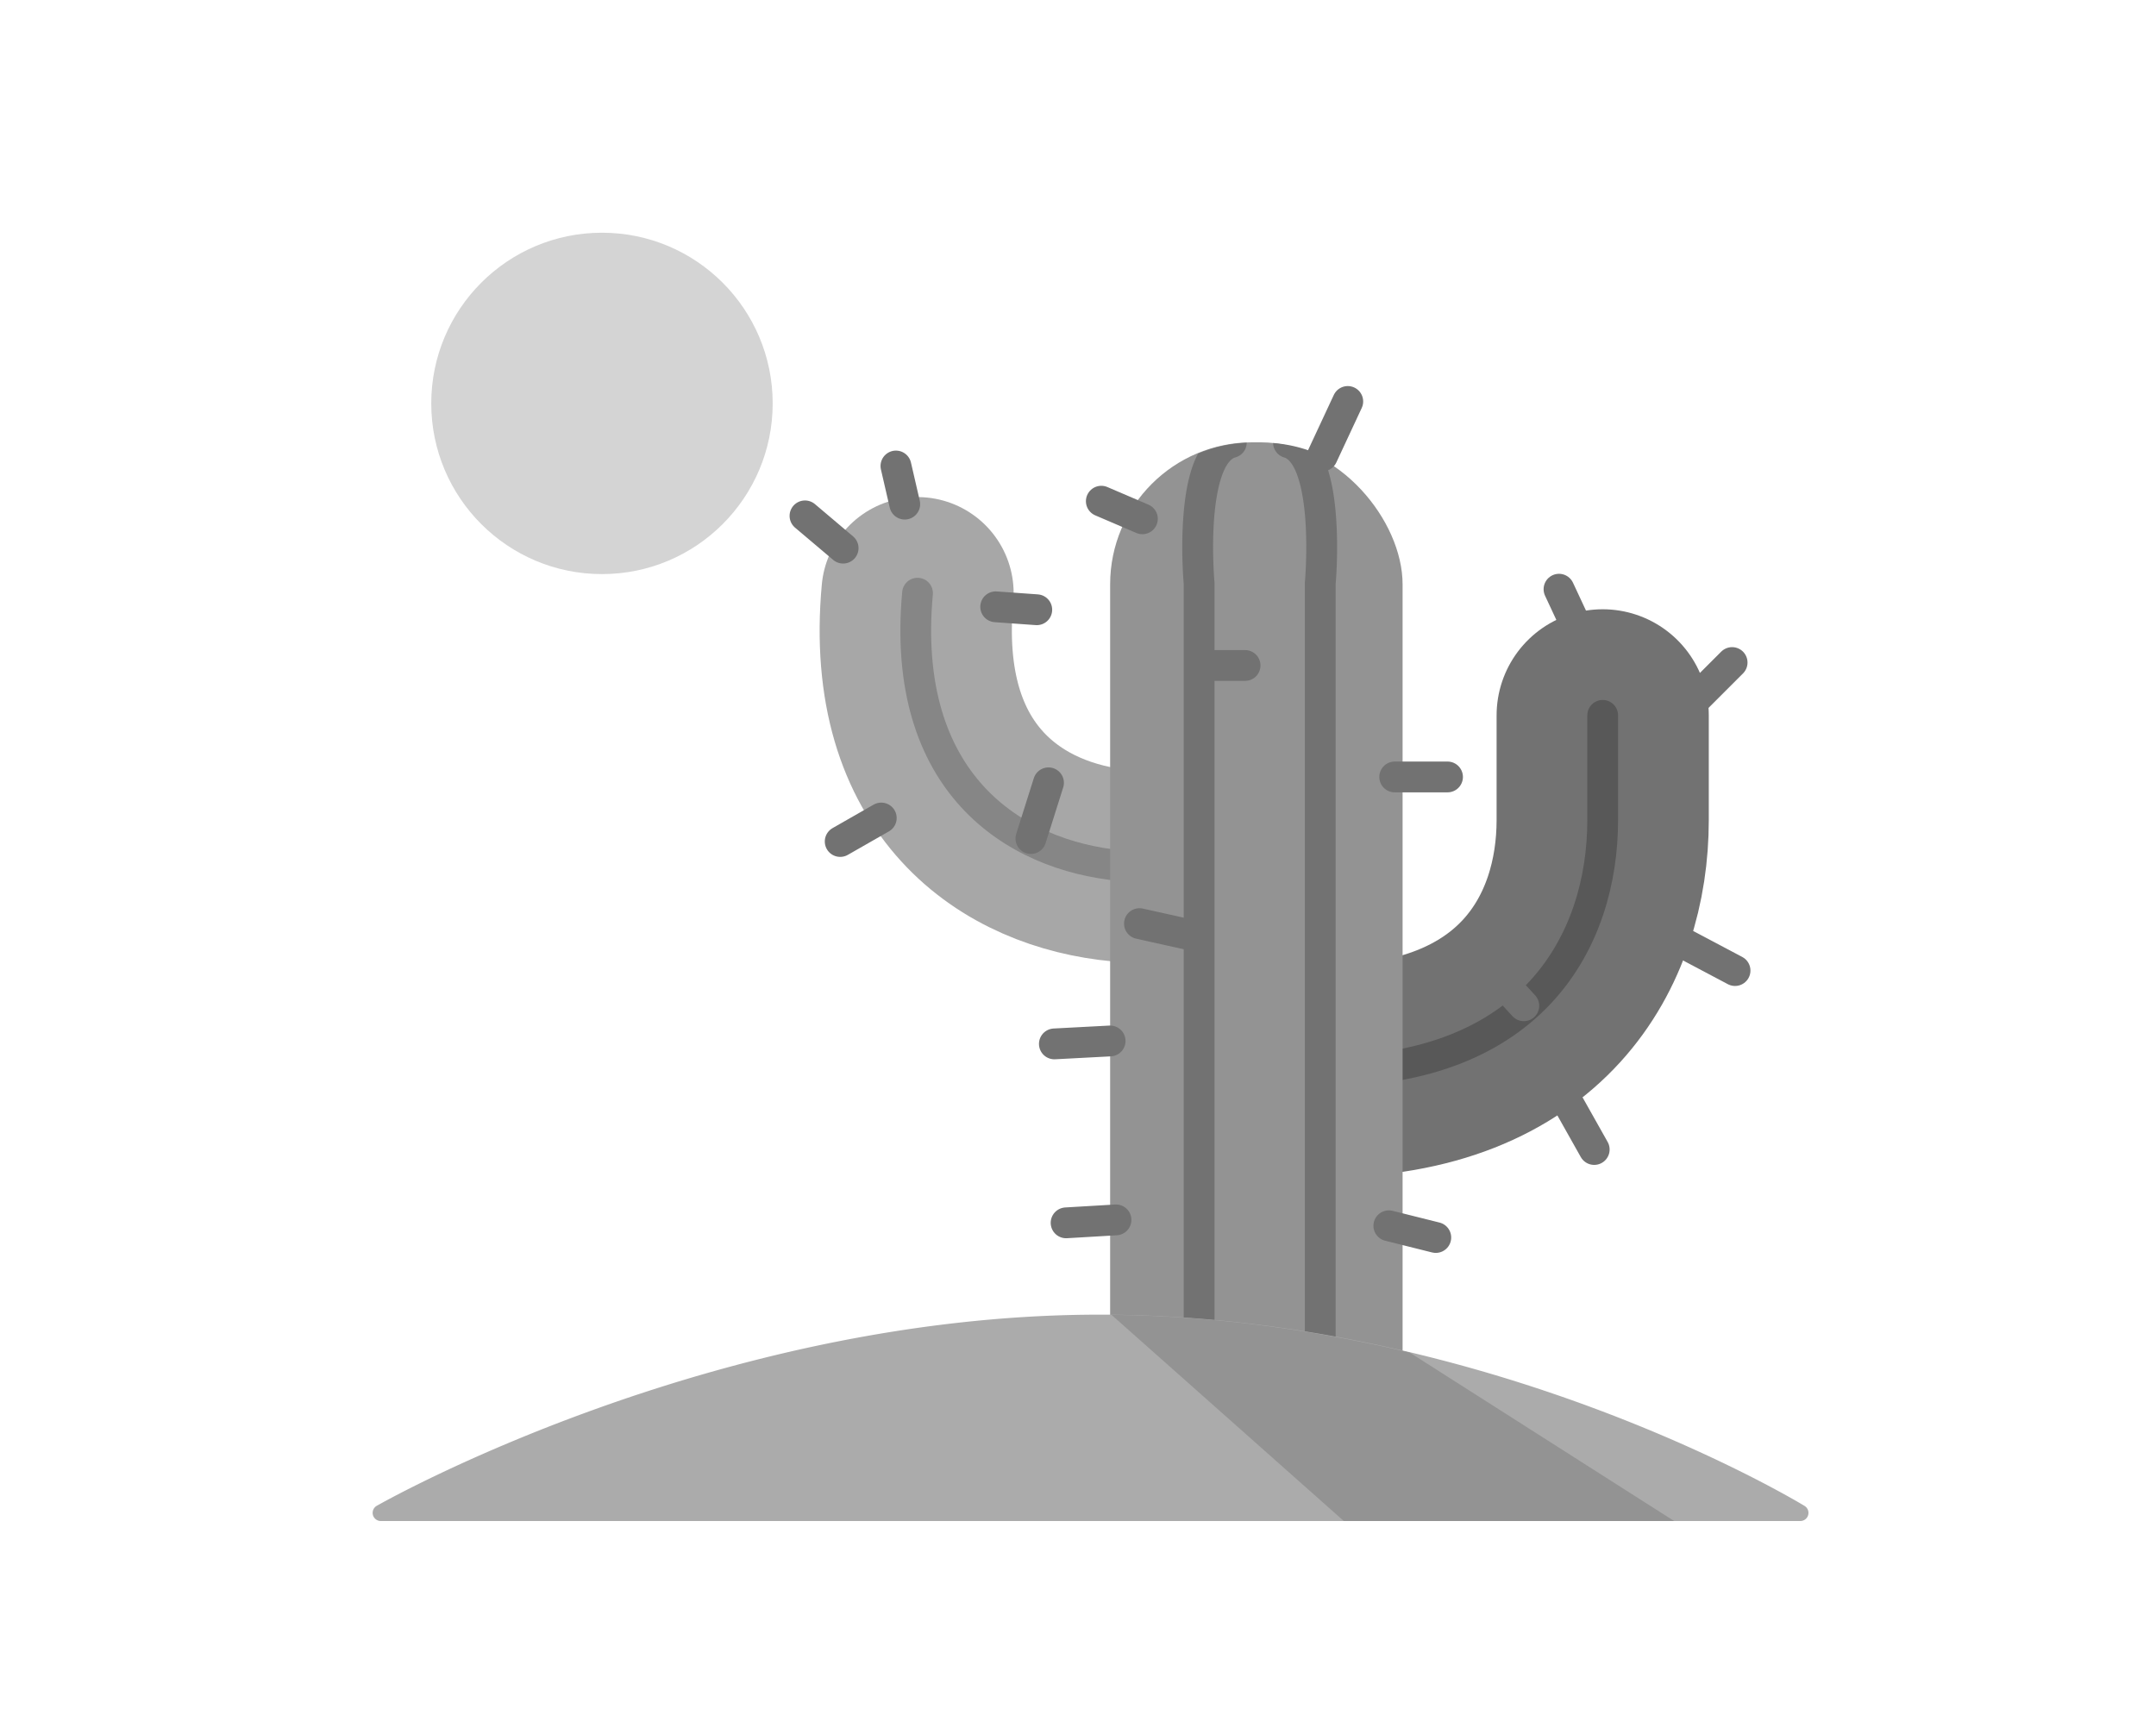 <?xml version="1.0" encoding="UTF-8" standalone="no"?>
<!-- Created with Inkscape (http://www.inkscape.org/) -->

<svg
   width="1000"
   height="793"
   viewBox="0 0 264.583 209.815"
   version="1.1"
   id="svg5"
   inkscape:version="1.1.1 (3bf5ae0d25, 2021-09-20)"
   sodipodi:docname="info.svg"
   xmlns:inkscape="http://www.inkscape.org/namespaces/inkscape"
   xmlns:sodipodi="http://sodipodi.sourceforge.net/DTD/sodipodi-0.dtd"
   xmlns="http://www.w3.org/2000/svg"
   xmlns:svg="http://www.w3.org/2000/svg">
  <sodipodi:namedview
     id="namedview7"
     pagecolor="#505050"
     bordercolor="#eeeeee"
     borderopacity="1"
     inkscape:pageshadow="0"
     inkscape:pageopacity="0"
     inkscape:pagecheckerboard="0"
     inkscape:document-units="mm"
     showgrid="false"
     units="px"
     fit-margin-top="0"
     fit-margin-left="0"
     fit-margin-right="0"
     fit-margin-bottom="0"
     inkscape:zoom="0.55568426"
     inkscape:cx="332.02308"
     inkscape:cy="531.7768"
     inkscape:window-width="1920"
     inkscape:window-height="1141"
     inkscape:window-x="-7"
     inkscape:window-y="-7"
     inkscape:window-maximized="1"
     inkscape:current-layer="g70974" />
  <defs
     id="defs2">
    <filter
       style="color-interpolation-filters:sRGB;"
       inkscape:label="Drop Shadow"
       id="filter36013"
       x="-0.771"
       y="-0.155"
       width="2.698"
       height="1.35">
      <feFlood
         flood-opacity="0.255"
         flood-color="rgb(0,0,0)"
         result="flood"
         id="feFlood36003" />
      <feComposite
         in="flood"
         in2="SourceGraphic"
         operator="in"
         result="composite1"
         id="feComposite36005" />
      <feGaussianBlur
         in="composite1"
         stdDeviation="3.1"
         result="blur"
         id="feGaussianBlur36007" />
      <feOffset
         dx="1.5"
         dy="1.9"
         result="offset"
         id="feOffset36009" />
      <feComposite
         in="SourceGraphic"
         in2="offset"
         operator="over"
         result="composite2"
         id="feComposite36011" />
    </filter>
    <filter
       style="color-interpolation-filters:sRGB;"
       inkscape:label="Greyscale"
       id="filter36372"
       x="0"
       y="0"
       width="1"
       height="1">
      <feColorMatrix
         values="0.21 0.72 0.072 0 0 0.21 0.72 0.072 0 0 0.21 0.72 0.072 0 0 0 0 0 1 0 "
         id="feColorMatrix36370"
         result="fbSourceGraphic" />
      <feColorMatrix
         result="fbSourceGraphicAlpha"
         in="fbSourceGraphic"
         values="0 0 0 -1 0 0 0 0 -1 0 0 0 0 -1 0 0 0 0 1 0"
         id="feColorMatrix36392" />
      <feColorMatrix
         id="feColorMatrix36394"
         values="0.21 0.72 0.072 0 0 0.21 0.72 0.072 0 0 0.21 0.72 0.072 0 0 0 0 0 1 0 "
         in="fbSourceGraphic" />
    </filter>
    <filter
       style="color-interpolation-filters:sRGB;"
       inkscape:label="Drop Shadow"
       id="filter71136"
       x="-0.155"
       y="-0.204"
       width="1.318"
       height="1.417">
      <feFlood
         flood-opacity="0.196"
         flood-color="rgb(0,0,0)"
         result="flood"
         id="feFlood71126" />
      <feComposite
         in="flood"
         in2="SourceGraphic"
         operator="in"
         result="composite1"
         id="feComposite71128" />
      <feGaussianBlur
         in="composite1"
         stdDeviation="11.377"
         result="blur"
         id="feGaussianBlur71130" />
      <feOffset
         dx="1.5"
         dy="1.9"
         result="offset"
         id="feOffset71132" />
      <feComposite
         in="SourceGraphic"
         in2="offset"
         operator="over"
         result="composite2"
         id="feComposite71134" />
    </filter>
  </defs>
  <g
     inkscape:label="no_team_server"
     inkscape:groupmode="layer"
     id="layer1"
     transform="translate(117.421,180.5)"
     style="display:none">
    <g
       id="g35281"
       style="filter:url(#filter36013)">
      <rect
         style="fill:#cccccc;fill-opacity:1;stroke:none;stroke-width:12;stroke-linecap:round;stroke-linejoin:round;stroke-miterlimit:4;stroke-dasharray:none;stroke-dashoffset:186.406;stroke-opacity:1;paint-order:markers fill stroke"
         id="rect27048"
         width="23.331"
         height="33.806"
         x="3.625"
         y="-60.513"
         rx="3.541" />
      <rect
         style="fill:#e6e6e6;fill-opacity:1;stroke:none;stroke-width:12;stroke-linecap:round;stroke-linejoin:round;stroke-miterlimit:4;stroke-dasharray:none;stroke-dashoffset:186.406;stroke-opacity:1;paint-order:markers fill stroke"
         id="rect30211"
         width="41.9"
         height="11.427"
         x="-5.949"
         y="-33.057"
         rx="3.541" />
      <rect
         style="fill:#cccccc;fill-opacity:1;stroke-width:6.7;stroke-linecap:round;stroke-linejoin:round;stroke-dashoffset:186.406;paint-order:markers fill stroke"
         id="rect892"
         width="121.031"
         height="76.006"
         x="-41.415"
         y="-120.604"
         rx="8" />
      <rect
         style="display:inline;fill:#e6e6e6;fill-opacity:1;stroke-width:6.7;stroke-linecap:round;stroke-linejoin:round;stroke-dashoffset:186.406;paint-order:markers fill stroke"
         id="rect4237"
         width="121.031"
         height="76.006"
         x="-50.503"
         y="-120.604"
         rx="8" />
      <rect
         style="display:inline;fill:#b3b3b3;fill-opacity:1;stroke-width:5.782;stroke-linecap:round;stroke-linejoin:round;stroke-dashoffset:186.406;paint-order:markers fill stroke"
         id="rect13428"
         width="107.692"
         height="63.613"
         x="-43.935"
         y="-114.403"
         rx="7.118" />
      <path
         sodipodi:type="star"
         style="fill:#919191;fill-opacity:1;stroke:#919191;stroke-width:45.354;stroke-linecap:round;stroke-linejoin:round;stroke-miterlimit:4;stroke-dasharray:none;stroke-dashoffset:186.406;stroke-opacity:1;paint-order:markers fill stroke"
         id="path18138"
         inkscape:flatsided="true"
         sodipodi:sides="3"
         sodipodi:cx="228.51686"
         sodipodi:cy="20.507923"
         sodipodi:r1="174.29272"
         sodipodi:r2="87.146362"
         sodipodi:arg1="0.52359878"
         sodipodi:arg2="1.5707963"
         inkscape:rounded="0"
         inkscape:randomized="0"
         d="M 379.459,107.654 77.575,107.654 228.517,-153.785 Z"
         transform="matrix(0.239,0,0,0.239,-44.913,-93.933)"
         inkscape:transform-center-y="-10.414125" />
      <path
         id="rect26317"
         style="fill:#ffffff;fill-opacity:1;stroke:none;stroke-width:13.735;stroke-linecap:round;stroke-linejoin:round;stroke-miterlimit:4;stroke-dasharray:none;stroke-dashoffset:186.406;stroke-opacity:1;paint-order:markers fill stroke"
         d="m 8.397,-118.421 c -2.245,0 -4.053,1.807 -4.053,4.053 v 27.606 c 0,2.245 1.807,4.053 4.053,4.053 H 9.938 c 2.245,0 4.053,-1.807 4.053,-4.053 v -27.606 c 0,-2.245 -1.808,-4.053 -4.053,-4.053 z m 0,38.48 c -2.245,0 -4.053,1.807 -4.053,4.053 v 1.402 c 0,2.245 1.807,4.053 4.053,4.053 H 9.938 c 2.245,0 4.053,-1.807 4.053,-4.053 v -1.402 c 0,-2.245 -1.808,-4.053 -4.053,-4.053 z" />
    </g>
  </g>
  <g
     inkscape:groupmode="layer"
     id="layer2"
     inkscape:label="empty">
    <g
       id="g70974"
       style="filter:url(#filter71136)">
      <circle
         style="fill:#d4d4d4;fill-opacity:1;stroke:none;stroke-width:5;stroke-linecap:round;stroke-linejoin:round;stroke-miterlimit:4;stroke-dasharray:none;stroke-dashoffset:186.406;stroke-opacity:1;paint-order:markers fill stroke"
         id="path61295"
         cx="72.373"
         cy="47.614"
         r="20.95" />
      <g
         id="g61191"
         inkscape:label="cactus"
         transform="matrix(0.755,0,0,0.755,57.322,36.574)">
        <path
           style="display:inline;fill:none;stroke:#a7a7a7;stroke-width:31.244;stroke-linecap:round;stroke-linejoin:miter;stroke-miterlimit:4;stroke-dasharray:none;stroke-opacity:1"
           d="m 71.227,45.473 c -2.815,30.74 15.512,42.689 33.104,44.3 l 15.37,1.407"
           id="path42492"
           sodipodi:nodetypes="csc"
           inkscape:label="path40020" />
        <path
           style="display:inline;fill:none;stroke:#868686;stroke-width:5;stroke-linecap:round;stroke-linejoin:miter;stroke-miterlimit:4;stroke-dasharray:none;stroke-opacity:1"
           d="m 71.227,45.473 c -2.815,30.74 15.512,42.689 33.104,44.3 l 15.37,1.407"
           id="path48618"
           sodipodi:nodetypes="csc"
           inkscape:label="path40020" />
        <path
           style="display:inline;fill:none;stroke:#727272;stroke-width:34.489;stroke-linecap:round;stroke-linejoin:miter;stroke-miterlimit:4;stroke-dasharray:none;stroke-opacity:1"
           d="m 137.23,123.219 c 34.075,0 45.365,-21.348 45.365,-40.849 V 65.333"
           id="path40020"
           sodipodi:nodetypes="csc"
           inkscape:label="path40020" />
        <path
           style="display:inline;fill:none;stroke:#585858;stroke-width:5;stroke-linecap:round;stroke-linejoin:miter;stroke-miterlimit:4;stroke-dasharray:none;stroke-opacity:1"
           d="m 137.23,123.219 c 34.075,0 45.365,-21.348 45.365,-40.849 V 65.333"
           id="path51157"
           sodipodi:nodetypes="csc"
           inkscape:label="path40020" />
        <rect
           style="display:inline;fill:#939393;fill-opacity:1;stroke:none;stroke-width:15.433;stroke-linecap:round;stroke-linejoin:round;stroke-miterlimit:4;stroke-dasharray:none;stroke-dashoffset:186.406;stroke-opacity:1;paint-order:markers fill stroke"
           id="rect36746"
           width="47.535"
           height="172.839"
           x="102.535"
           y="20.95"
           rx="23.089" />
        <path
           id="rect56725"
           style="display:inline;fill:#727272;fill-opacity:1;stroke:none;stroke-width:58.33;stroke-linecap:round;stroke-linejoin:round;stroke-miterlimit:4;stroke-dasharray:none;stroke-dashoffset:186.406;stroke-opacity:1;paint-order:markers fill stroke"
           d="m 470.699,79.285 c -10.552,0.484 -20.604,2.817 -29.838,6.697 -1.098,2.104 -2.095,4.269 -2.908,6.469 -3.64,9.841 -5.272,21.068 -6.098,31.912 -1.602,21.037 0.086,40.109 0.191,41.279 v 555.66 c 5.904,3.311 12.237,5.947 18.898,7.824 V 165.133 l -0.039,-0.428 c 0,0 -1.705,-19.208 -0.205,-38.902 0.75,-9.847 2.373,-19.764 4.975,-26.797 2.601,-7.033 5.578,-10.032 8.061,-10.697 a 9.449,9.449 0 0 0 6.963,-9.023 z m 16.18,0.195 a 9.449,9.449 0 0 0 6.682,8.828 c 2.482,0.665 5.459,3.664 8.061,10.697 2.601,7.033 4.233,16.95 4.982,26.797 1.5,19.694 -0.213,38.902 -0.213,38.902 l -0.037,0.428 v 563.246 c 6.685,-2.108 13.022,-4.987 18.896,-8.549 V 165.775 c 0.088,-0.977 1.81,-20.264 0.199,-41.412 -0.826,-10.844 -2.465,-22.071 -6.105,-31.912 -0.632,-1.708 -1.458,-3.365 -2.258,-5.025 -9.281,-4.352 -19.465,-7.106 -30.207,-7.945 z"
           transform="scale(0.265)" />
        <path
           id="path58547"
           style="display:inline;fill:none;stroke:#727272;stroke-width:18.898;stroke-linecap:round;stroke-linejoin:round;stroke-miterlimit:4;stroke-dasharray:none;stroke-opacity:1"
           d="m 532.676,53.988 -15.59,33.438 z m -277.135,39.59 5.398,23.395 z m 125.971,21.596 25.193,10.797 z m -181.758,8.998 23.395,19.795 z m 462.492,44.988 12.598,26.994 z m -345.52,10.799 25.193,1.799 z m 451.695,34.191 -21.596,21.596 z m -323.926,1.799 h 25.195 z m 116.975,68.385 h 32.393 z m -212.352,3.6 -10.797,34.191 z m -102.576,21.594 -25.193,14.398 z m 158.363,64.785 32.393,7.199 z m 334.723,12.598 30.592,16.197 z m -118.773,16.197 19.797,21.594 z m -233.945,43.189 -34.191,1.799 z m 280.734,37.791 16.197,28.793 z m -277.135,71.982 -30.594,1.801 z m 167.361,3.6 28.793,7.199 z"
           transform="scale(0.265)" />
      </g>
      <path
         id="path68181"
         style="color:#000000;display:inline;fill:#ababab;stroke-width:2;stroke-linecap:round;stroke-linejoin:round;-inkscape-stroke:none"
         d="m 133.501,159.459 c -47.807,-1e-5 -88.766,23.463 -88.766,23.463 a 1,1 0 0 0 0.498,1.868 H 219.437 a 1,1 0 0 0 0.521,-1.852 c 0,0 -38.304,-23.479 -86.457,-23.479 z" />
      <path
         id="path68267"
         style="color:#000000;display:inline;fill:#939393;fill-opacity:1;stroke-width:2;stroke-linecap:round;stroke-linejoin:round;-inkscape-stroke:none"
         d="m 134.898,159.48 28.513,25.31 h 40.539 l -32.455,-20.682 c -11.056,-2.626 -23.422,-4.503 -36.596,-4.627 z" />
    </g>
  </g>
</svg>
